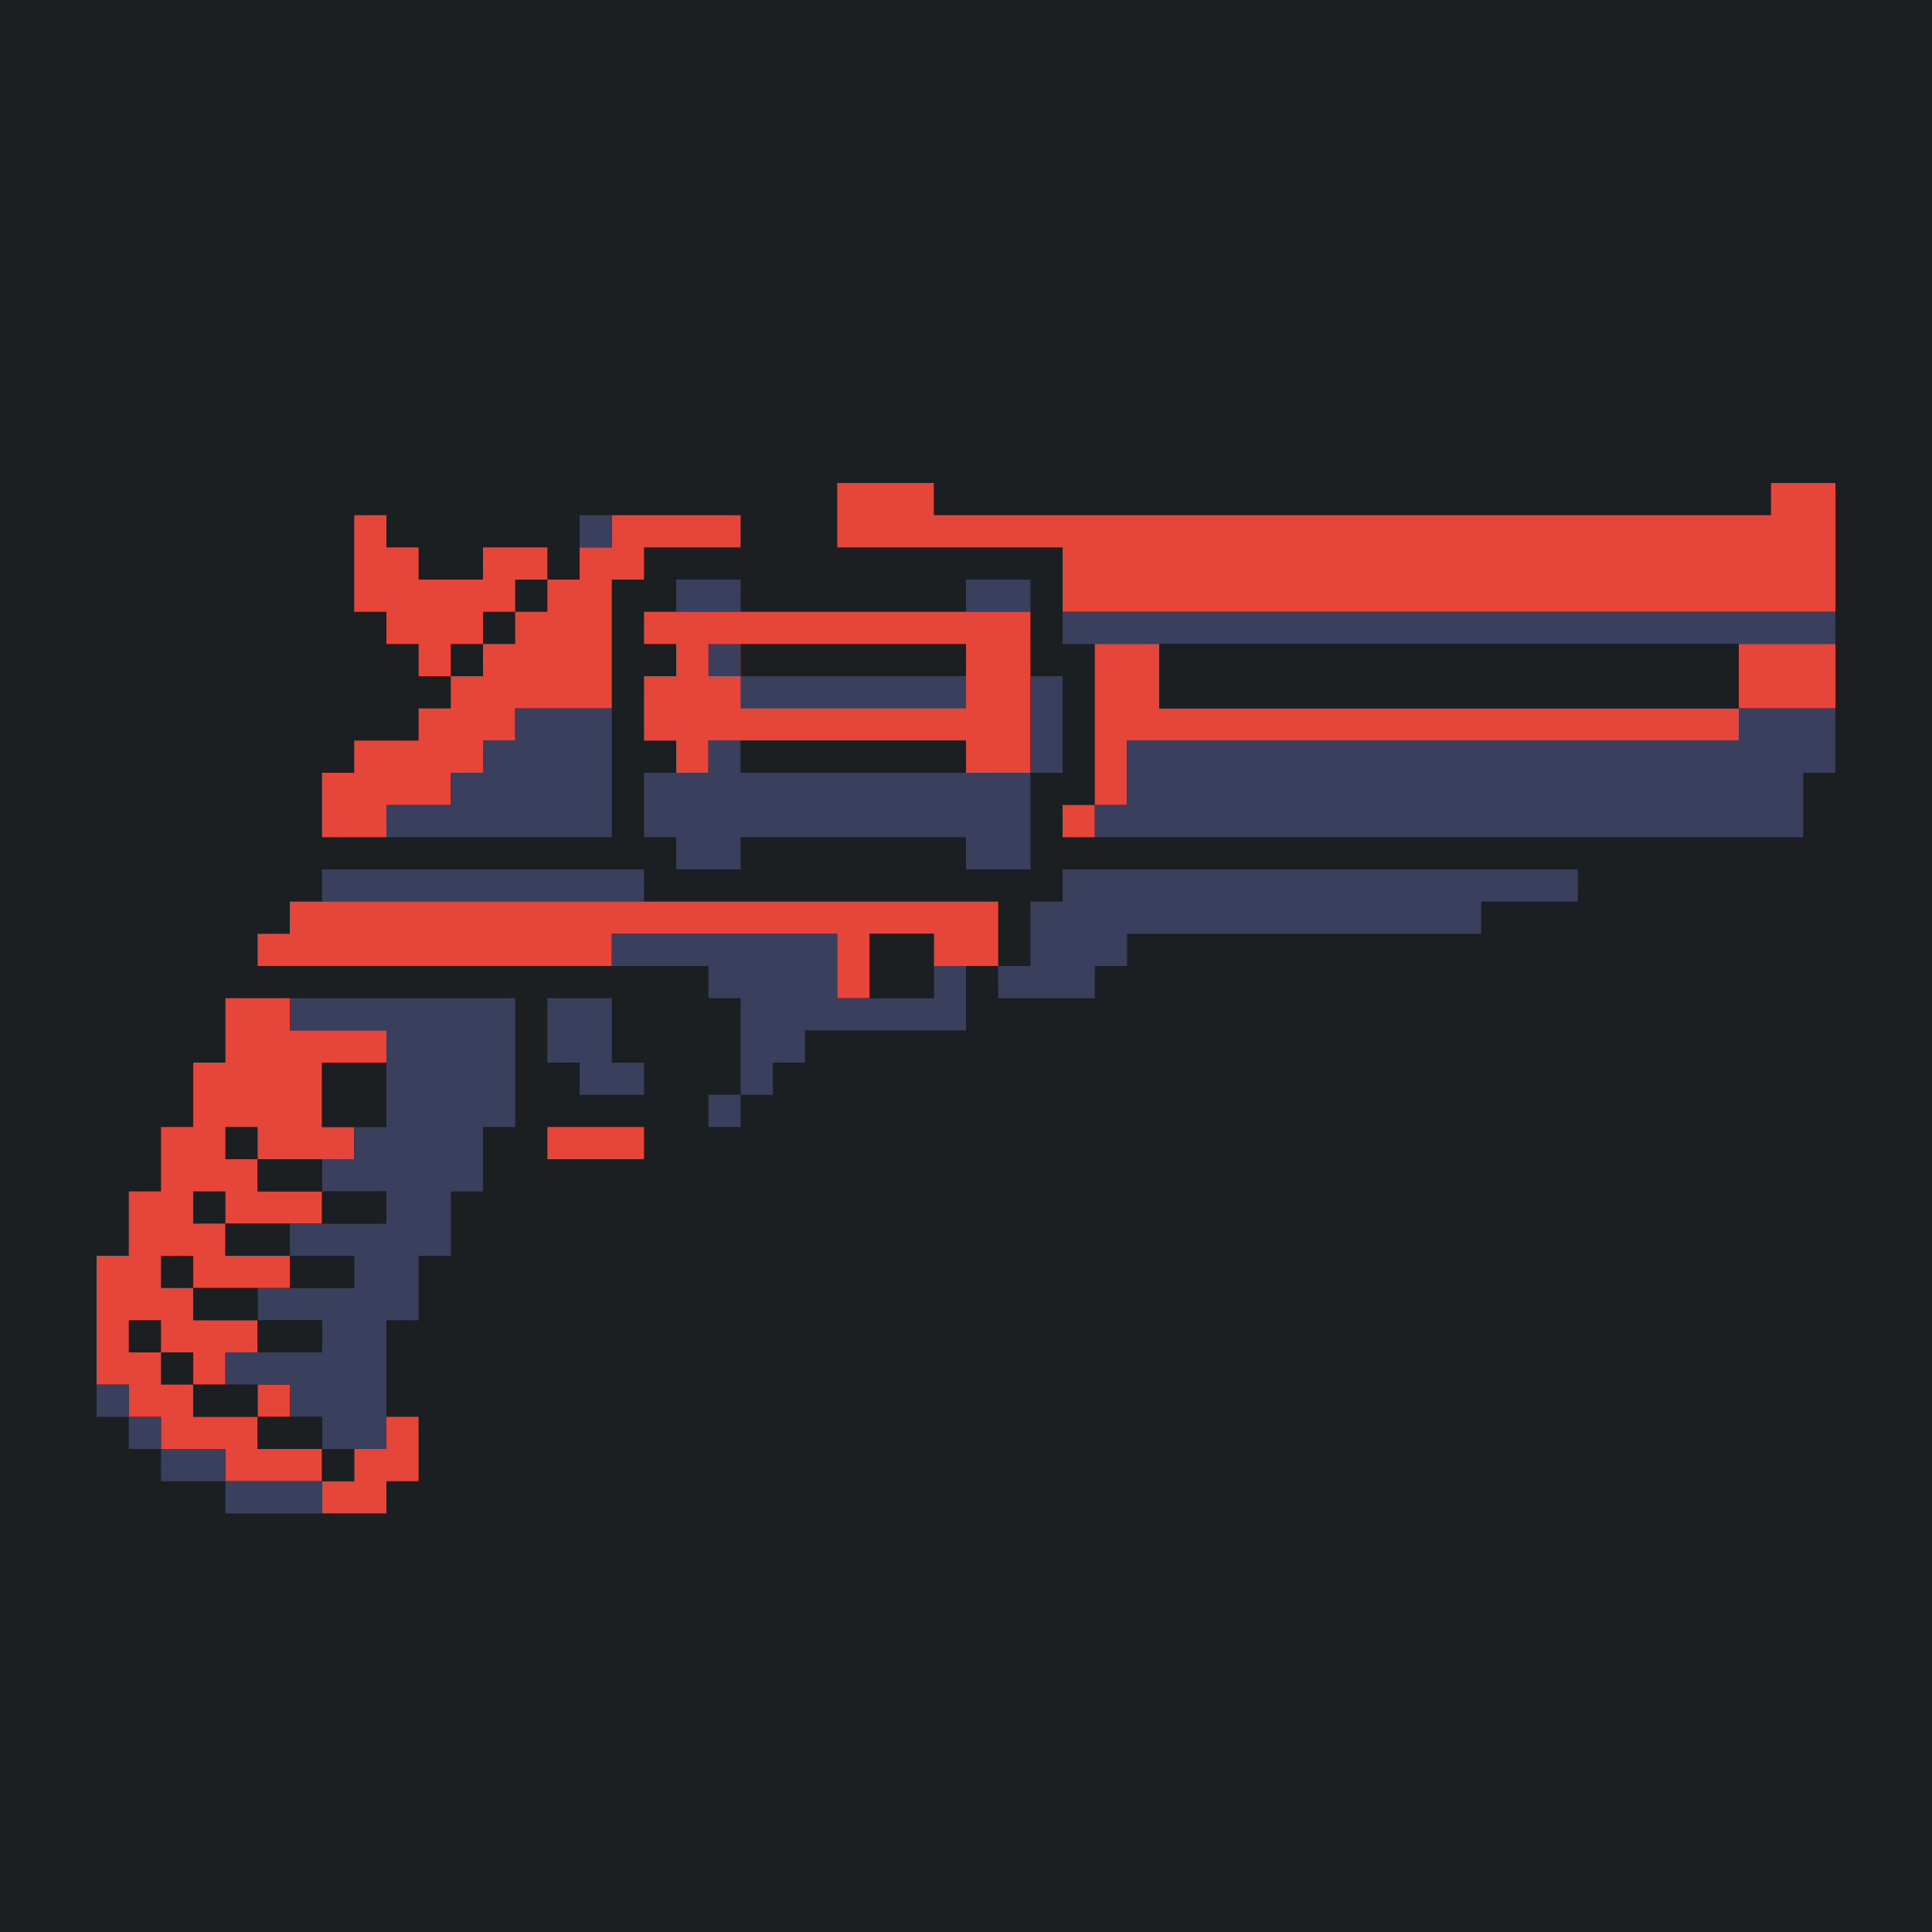 <svg xmlns="http://www.w3.org/2000/svg" width="240" height="240"><path style="fill:#1b1f21;stroke:none" d="M0 0v240h240V0H0z"/><path style="fill:#e64539;stroke:none" d="M104 60v8h28v8h96V60h-8v4H116v-4h-12m-60 4v12h4v4h4v4h4v4h-4v4h-8v4h-4v8h8v-4h8v-4h4v-4h4v-4h12V72h4v-4h12v-4H76v4h-4v4h-4v-4h-8v4h-8v-4h-4v-4h-4z"/><path style="fill:#3a3f5e;stroke:none" d="M72 64v4h4v-4h-4z"/><path style="fill:#1b1f21;stroke:none" d="M64 72v4h-4v4h-4v4h4v-4h4v-4h4v-4h-4z"/><path style="fill:#3a3f5e;stroke:none" d="M84 72v4h8v-4h-8m36 0v4h8v-4h-8z"/><path style="fill:#e64539;stroke:none" d="M80 76v4h4v4h-4v8h4v4h4v-4h32v4h8V76H80z"/><path style="fill:#3a3f5e;stroke:none" d="M132 76v4h96v-4h-96m-44 4v4h4v4h28v-4H92v-4h-4z"/><path style="fill:#1b1f21;stroke:none" d="M92 80v4h28v-4H92z"/><path style="fill:#e64539;stroke:none" d="M136 80v20h-4v4h4v-4h4v-8h76v-4h12v-8h-12v8h-72v-8h-8z"/><path style="fill:#1b1f21;stroke:none" d="M144 80v8h72v-8h-72z"/><path style="fill:#3a3f5e;stroke:none" d="M128 84v12h4V84h-4m-64 4v4h-4v4h-4v4h-8v4h28V88H64m152 0v4h-76v8h-4v4h88v-8h4v-8h-12M88 92v4h-8v8h4v4h8v-4h28v4h8V96H92v-4h-4z"/><path style="fill:#1b1f21;stroke:none" d="M92 92v4h28v-4H92z"/><path style="fill:#3a3f5e;stroke:none" d="M40 108v4h40v-4H40m92 0v4h-4v8h-4v4h12v-4h4v-4h44v-4h12v-4h-64z"/><path style="fill:#e64539;stroke:none" d="M36 112v4h-4v4h44v-4h28v8h4v-8h8v4h8v-8H36z"/><path style="fill:#3a3f5e;stroke:none" d="M76 116v4h12v4h4v12h4v-4h4v-4h20v-8h-4v4h-12v-8H76z"/><path style="fill:#1b1f21;stroke:none" d="M108 116v8h8v-8h-8z"/><path style="fill:#e64539;stroke:none" d="M28 124v8h-4v8h-4v8h-4v8h-4v16h4v4h4v4h8v4h12v4h8v-4h4v-8h-4v4h-4v4h-4v-4h-8v-4h4v-4h-4v4h-8v-4h4v-4h4v-4h-8v-4h12v-4h-8v-4h12v-4h-8v-4h12v-4h-4v-8h8v-4H36v-4h-8z"/><path style="fill:#3a3f5e;stroke:none" d="M36 124v4h12v12h-4v4h-4v4h8v4H36v4h8v4H32v4h8v4H28v4h8v4h4v4h8v-16h4v-8h4v-8h4v-8h4v-16H36m32 0v8h4v4h8v-4h-4v-8h-8z"/><path style="fill:#1b1f21;stroke:none" d="M40 132v8h8v-8h-8z"/><path style="fill:#3a3f5e;stroke:none" d="M88 136v4h4v-4h-4z"/><path style="fill:#1b1f21;stroke:none" d="M28 140v4h4v-4h-4z"/><path style="fill:#e64539;stroke:none" d="M68 140v4h12v-4H68z"/><path style="fill:#1b1f21;stroke:none" d="M32 144v4h8v-4h-8m-8 4v4h4v-4h-4m16 0v4h8v-4h-8m-12 4v4h8v-4h-8m-8 4v4h4v-4h-4m16 0v4h8v-4h-8m-12 4v4h8v-4h-8m-8 4v4h4v4h4v-4h-4v-4h-4m16 0v4h8v-4h-8z"/><path style="fill:#3a3f5e;stroke:none" d="M12 172v4h4v-4h-4z"/><path style="fill:#1b1f21;stroke:none" d="M24 172v4h8v-4h-8z"/><path style="fill:#3a3f5e;stroke:none" d="M16 176v4h4v-4h-4z"/><path style="fill:#1b1f21;stroke:none" d="M32 176v4h8v-4h-8z"/><path style="fill:#3a3f5e;stroke:none" d="M20 180v4h8v-4h-8z"/><path style="fill:#1b1f21;stroke:none" d="M40 180v4h4v-4h-4z"/><path style="fill:#3a3f5e;stroke:none" d="M28 184v4h12v-4H28z"/></svg>